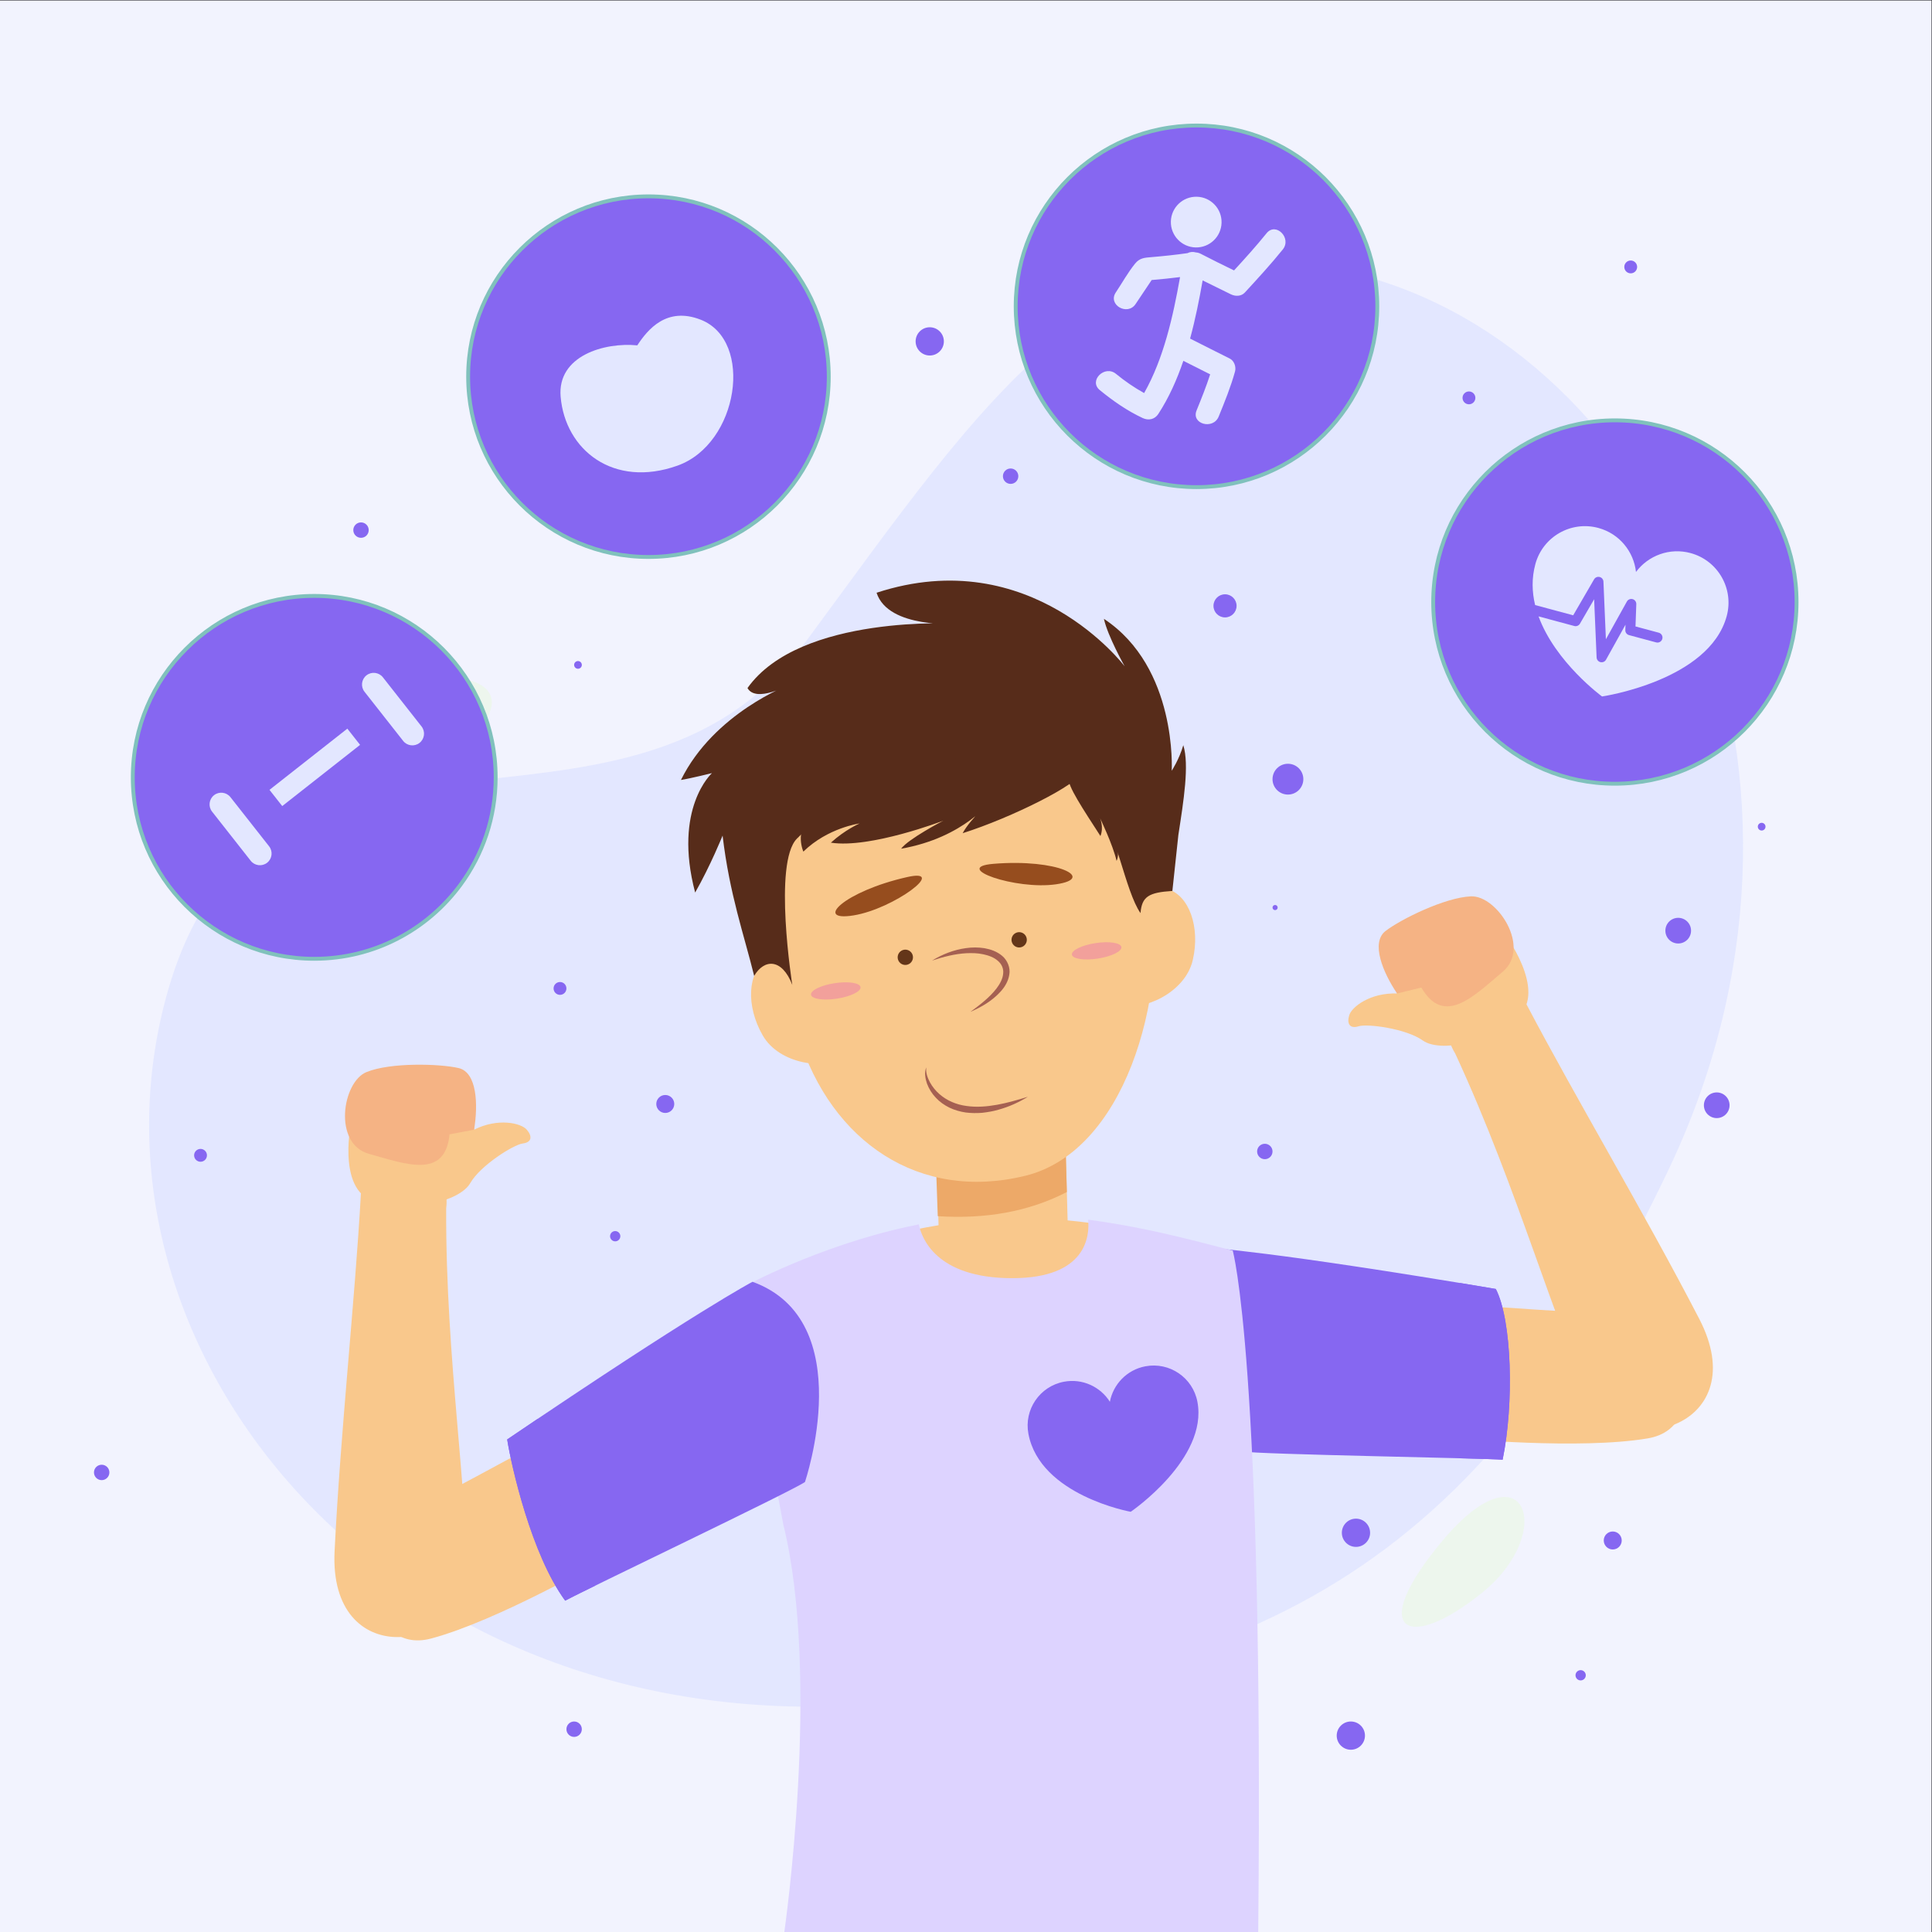 <?xml version="1.0" encoding="UTF-8" standalone="no"?>
<!-- Created with Inkscape (http://www.inkscape.org/) -->

<svg
   version="1.1"
   id="svg2"
   width="666.667"
   height="666.667"
   viewBox="0 0 666.667 666.667"
   sodipodi:docname="svg_welcome_screen.svg"
   inkscape:version="1.2 (dc2aedaf03, 2022-05-15)"
   xmlns:inkscape="http://www.inkscape.org/namespaces/inkscape"
   xmlns:sodipodi="http://sodipodi.sourceforge.net/DTD/sodipodi-0.dtd"
   xmlns="http://www.w3.org/2000/svg"
   xmlns:svg="http://www.w3.org/2000/svg">
  <rect x="0" y="0" width="666.667" height="666.667" fill="#333333" stroke="none"/>
  <defs
     id="defs6">
    <clipPath
       clipPathUnits="userSpaceOnUse"
       id="clipPath20">
      <path
         d="M 0,500 H 500 V 0 H 0 Z"
         id="path18" />
    </clipPath>
    <clipPath
       clipPathUnits="userSpaceOnUse"
       id="clipPath84">
      <path
         d="m 244.39,253.011 c -5.615,-2.049 -0.989,-16.115 5.078,-14.441 v 0 c 6.067,1.675 13.081,6.2 10.838,11.507 v 0 c -1.354,3.202 -4.243,4.566 -7.907,4.566 v 0 c -2.407,0 -5.149,-0.589 -8.009,-1.632"
         id="path82" />
    </clipPath>
    <clipPath
       clipPathUnits="userSpaceOnUse"
       id="clipPath92">
      <path
         d="M -32768,32767 H 32767 V -32768 H -32768 Z"
         id="path90" />
    </clipPath>
    <linearGradient
       x1="0"
       y1="0"
       x2="1"
       y2="0"
       gradientUnits="userSpaceOnUse"
       gradientTransform="matrix(-12.756,-6.234,-6.234,12.756,259.519,251.716)"
       spreadMethod="pad"
       id="linearGradient98">
      <stop
         style="stop-opacity:1;stop-color:#ffffff"
         offset="0"
         id="stop94" />
      <stop
         style="stop-opacity:0;stop-color:#ffffff"
         offset="1"
         id="stop96" />
    </linearGradient>
    <mask
       maskUnits="userSpaceOnUse"
       x="0"
       y="0"
       width="1"
       height="1"
       id="mask100">
      <g
         id="g110">
        <g
           clip-path="url(#clipPath92)"
           id="g108">
          <g
             id="g106">
            <g
               id="g104">
              <path
                 d="M -32768,32767 H 32767 V -32768 H -32768 Z"
                 style="fill:url(#linearGradient98);stroke:none"
                 id="path102" />
            </g>
          </g>
        </g>
      </g>
    </mask>
    <linearGradient
       x1="0"
       y1="0"
       x2="1"
       y2="0"
       gradientUnits="userSpaceOnUse"
       gradientTransform="matrix(-12.756,-6.234,-6.234,12.756,259.519,251.716)"
       spreadMethod="pad"
       id="linearGradient120">
      <stop
         style="stop-opacity:1;stop-color:#d18078"
         offset="0"
         id="stop116" />
      <stop
         style="stop-opacity:1;stop-color:#f6b9ad"
         offset="1"
         id="stop118" />
    </linearGradient>
    <clipPath
       clipPathUnits="userSpaceOnUse"
       id="clipPath130">
      <path
         d="M 0,500 H 500 V 0 H 0 Z"
         id="path128" />
    </clipPath>
    <clipPath
       clipPathUnits="userSpaceOnUse"
       id="clipPath146">
      <path
         d="m 217.074,264.181 c 0,0 -0.746,-17.885 13.431,-14.48 v 0 c 14.177,3.402 9.014,17.939 7.548,22.938 v 0 c -6.458,-1.677 -20.979,-8.458 -20.979,-8.458"
         id="path144" />
    </clipPath>
    <clipPath
       clipPathUnits="userSpaceOnUse"
       id="clipPath154">
      <path
         d="M -32768,32767 H 32767 V -32768 H -32768 Z"
         id="path152" />
    </clipPath>
    <linearGradient
       x1="0"
       y1="0"
       x2="1"
       y2="0"
       gradientUnits="userSpaceOnUse"
       gradientTransform="matrix(3.255,-17.395,-17.395,-3.255,227.236,270.046)"
       spreadMethod="pad"
       id="linearGradient160">
      <stop
         style="stop-opacity:1;stop-color:#ffffff"
         offset="0"
         id="stop156" />
      <stop
         style="stop-opacity:0;stop-color:#ffffff"
         offset="1"
         id="stop158" />
    </linearGradient>
    <mask
       maskUnits="userSpaceOnUse"
       x="0"
       y="0"
       width="1"
       height="1"
       id="mask162">
      <g
         id="g172">
        <g
           clip-path="url(#clipPath154)"
           id="g170">
          <g
             id="g168">
            <g
               id="g166">
              <path
                 d="M -32768,32767 H 32767 V -32768 H -32768 Z"
                 style="fill:url(#linearGradient160);stroke:none"
                 id="path164" />
            </g>
          </g>
        </g>
      </g>
    </mask>
    <linearGradient
       x1="0"
       y1="0"
       x2="1"
       y2="0"
       gradientUnits="userSpaceOnUse"
       gradientTransform="matrix(3.255,-17.395,-17.395,-3.255,227.236,270.046)"
       spreadMethod="pad"
       id="linearGradient182">
      <stop
         style="stop-opacity:1;stop-color:#d89a68"
         offset="0"
         id="stop178" />
      <stop
         style="stop-opacity:1;stop-color:#d89a68"
         offset="1"
         id="stop180" />
    </linearGradient>
    <clipPath
       clipPathUnits="userSpaceOnUse"
       id="clipPath192">
      <path
         d="M 0,500 H 500 V 0 H 0 Z"
         id="path190" />
    </clipPath>
    <clipPath
       clipPathUnits="userSpaceOnUse"
       id="clipPath208">
      <path
         d="m 254.2,275.119 c 0.102,-5.208 -0.46,-20.624 14.085,-19.616 v 0 c 14.544,1.008 8.465,17.845 8.465,17.845 v 0 c 0,0 -13.616,1.808 -20.924,1.808 v 0 c -0.586,0 -1.131,-0.012 -1.626,-0.037"
         id="path206" />
    </clipPath>
    <clipPath
       clipPathUnits="userSpaceOnUse"
       id="clipPath216">
      <path
         d="M -32768,32767 H 32767 V -32768 H -32768 Z"
         id="path214" />
    </clipPath>
    <linearGradient
       x1="0"
       y1="0"
       x2="1"
       y2="0"
       gradientUnits="userSpaceOnUse"
       gradientTransform="matrix(2.115,-17.57,17.57,2.115,265.296,275.892)"
       spreadMethod="pad"
       id="linearGradient222">
      <stop
         style="stop-opacity:1;stop-color:#ffffff"
         offset="0"
         id="stop218" />
      <stop
         style="stop-opacity:0;stop-color:#ffffff"
         offset="1"
         id="stop220" />
    </linearGradient>
    <mask
       maskUnits="userSpaceOnUse"
       x="0"
       y="0"
       width="1"
       height="1"
       id="mask224">
      <g
         id="g234">
        <g
           clip-path="url(#clipPath216)"
           id="g232">
          <g
             id="g230">
            <g
               id="g228">
              <path
                 d="M -32768,32767 H 32767 V -32768 H -32768 Z"
                 style="fill:url(#linearGradient222);stroke:none"
                 id="path226" />
            </g>
          </g>
        </g>
      </g>
    </mask>
    <linearGradient
       x1="0"
       y1="0"
       x2="1"
       y2="0"
       gradientUnits="userSpaceOnUse"
       gradientTransform="matrix(2.115,-17.57,17.57,2.115,265.296,275.892)"
       spreadMethod="pad"
       id="linearGradient244">
      <stop
         style="stop-opacity:1;stop-color:#d89a68"
         offset="0"
         id="stop240" />
      <stop
         style="stop-opacity:1;stop-color:#d89a68"
         offset="1"
         id="stop242" />
    </linearGradient>
    <clipPath
       clipPathUnits="userSpaceOnUse"
       id="clipPath254">
      <path
         d="M 0,500 H 500 V 0 H 0 Z"
         id="path252" />
    </clipPath>
  </defs>
  <sodipodi:namedview
     id="namedview4"
     pagecolor="#505050"
     bordercolor="#eeeeee"
     borderopacity="1"
     inkscape:showpageshadow="0"
     inkscape:pageopacity="0"
     inkscape:pagecheckerboard="0"
     inkscape:deskcolor="#505050"
     showgrid="false"
     inkscape:zoom="0.77025"
     inkscape:cx="-608.24407"
     inkscape:cy="507.62739"
     inkscape:window-width="2560"
     inkscape:window-height="1377"
     inkscape:window-x="-8"
     inkscape:window-y="-8"
     inkscape:window-maximized="1"
     inkscape:current-layer="g16">
    <inkscape:page
       x="0"
       y="0"
       id="page8"
       width="666.667"
       height="666.667" />
  </sodipodi:namedview>
  <g
     id="g10"
     inkscape:groupmode="layer"
     inkscape:label="Page 1"
     transform="matrix(1.333,0,0,-1.333,0,666.667)"
     style="display:inline">
    <path
       d="M 0,0 H 500 V 500 H 0 Z"
       style="display:inline;fill:#f2f3fe;fill-opacity:1;fill-rule:nonzero;stroke:none;stroke-width:1;stroke-dasharray:none"
       id="path12" />
    <g
       id="g14"
       style="display:inline">
      <g
         id="g16"
         clip-path="url(#clipPath20)">
        <g
           id="g22"
           transform="translate(215.523,58.39)"
           style="fill:#e3e7ff;fill-opacity:1">
          <path
             d="m 0,0 c -120.534,-3.021 -196.709,95.497 -172.413,183.983 24.295,88.486 118.3,27.809 165.303,91.413 47.003,63.605 78.551,114.076 146.2,94.474 C 216.552,347.425 264.492,239.986 216.458,139.063 173.193,48.164 120.534,3.021 0,0"
             style="fill:#e3e7ff;fill-opacity:1;fill-rule:nonzero;stroke:none"
             id="path24" />
        </g>
        <g
           id="g26"
           transform="translate(373.513,101.409)">
          <path
             d="M 0,0 C -19.952,-23.735 -9.135,-29.229 10.23,-13.519 29.596,2.192 21.191,25.212 0,0"
             style="fill:#edf6ed;fill-opacity:1;fill-rule:nonzero;stroke:none"
             id="path28" />
        </g>
        <g
           id="g30"
           transform="translate(441.473,364.116)">
          <path
             d="M 0,0 C -0.556,-17.411 12.423,-43.845 21.191,-26.307 29.961,-8.769 1.096,34.345 0,0"
             style="fill:#edf6ed;fill-opacity:1;fill-rule:nonzero;stroke:none"
             id="path32" />
        </g>
        <g
           id="g34"
           transform="translate(96.557,321.367)">
          <path
             d="M 0,0 C -20.418,-6.005 -37.634,-27.038 0.365,-21.192 38.364,-15.346 43.479,12.788 0,0"
             style="fill:#edf6ed;fill-opacity:1;fill-rule:nonzero;stroke:none"
             id="path36" />
        </g>
        <g
           id="g38"
           transform="translate(376.698,162.517)">
          <path
             d="m 0,0 c 0,0 38.945,-2.695 48.205,-2.995 9.26,-0.299 19.337,-28.749 1.634,-31.744 -17.702,-2.995 -49.022,0 -49.022,0 z"
             style="fill:#f9c88c;fill-opacity:1;fill-rule:nonzero;stroke:none"
             id="path40" />
        </g>
        <g
           id="g42"
           transform="translate(312.476,177.168)"
           inkscape:label="g42"
           style="fill:#8667f1;fill-opacity:1">
          <path
             d="m 0,0 c 0,0 16.337,-0.86 74.731,-10.707 4.189,-8.068 4.754,-29.689 1.768,-44.198 -5.773,0.419 -63.245,1.368 -67.283,2.124 0,0 -30.31,32.037 -9.216,52.781"
             style="fill:#8667f1;fill-opacity:1;fill-rule:nonzero;stroke:none"
             id="path44" />
        </g>
        <g
           id="g46"
           transform="translate(262.368,167.481)">
          <path
             d="M 0,0 C -19.785,0 -24.529,10.977 -25.212,14.409 -11.16,17.237 2.751,18.376 20.049,16.04 20.445,12.053 19.434,0 0,0"
             style="fill:#f9c88c;fill-opacity:1;fill-rule:nonzero;stroke:none"
             id="path48" />
        </g>
        <g
           id="g50"
           transform="translate(276.15,192.225)">
          <path
             d="m 0,0 -0.722,26.291 -33.424,-0.919 0.556,-20.22 0.722,-26.247 33.423,0.919 z"
             style="fill:#f9c88c;fill-opacity:1;fill-rule:nonzero;stroke:none"
             id="path52" />
        </g>
        <g
           id="g54"
           transform="translate(275.429,218.516)">
          <path
             d="m 0,0 -33.957,-0.533 0.556,-11.732 0.722,-20.95 c 12.342,-0.789 23.545,1.147 33.423,6.255 z"
             style="fill:#eda968;fill-opacity:1;fill-rule:nonzero;stroke:none"
             id="path56" />
        </g>
        <g
           id="g58"
           transform="translate(192.644,167.103)"
           inkscape:label="g58"
           style="fill:#ddd3ff;fill-opacity:1">
          <path
             d="m 0,0 c 0,0 19.043,10.397 42.229,15.449 1.004,0.221 1.996,0.428 2.98,0.625 0.684,-3.43 4.388,-13.928 24.176,-13.928 19.431,0 20.051,11.167 19.656,15.153 1.438,-0.195 2.901,-0.404 4.412,-0.642 10.554,-1.661 18.878,-3.658 33.009,-7.354 0,0 8.065,-28.396 6.6,-176.407 H 10.385 c 0,0 9.558,65.806 -0.261,105.486 0,0 -7.017,36.679 -10.124,61.618"
             style="fill:#ddd3ff;fill-opacity:1;fill-rule:nonzero;stroke:none"
             id="path60" />
        </g>
        <g
           id="g62"
           transform="translate(218.307,243.356)">
          <path
             d="m 0,0 c 4.375,-7.627 5.271,-13.879 0.337,-17.039 -4.929,-3.162 -16.842,-1.826 -21.216,5.802 -4.381,7.635 -3.926,16.38 1.008,19.542 C -14.941,11.464 -4.374,7.632 0,0"
             style="fill:#f9c88c;fill-opacity:1;fill-rule:nonzero;stroke:none"
             id="path64" />
        </g>
        <g
           id="g66"
           transform="translate(243.49,215.934)">
          <path
             d="M 0,0 C 0.59,0.288 1.286,0.59 2.018,0.911 1.784,1.524 1.633,1.954 1.611,2.115 Z"
             style="fill:#ffffff;fill-opacity:1;fill-rule:nonzero;stroke:none"
             id="path68" />
        </g>
        <g
           id="g70"
           transform="translate(206.715,231.723)">
          <path
             d="M 0,0 C 8.518,-27.113 31.176,-42.714 58.729,-35.957 83.796,-29.811 95.911,8.404 91.648,40.913 87.386,73.422 66.088,96.384 35.48,91.196 -11.397,83.251 -17.95,57.14 0,0"
             style="fill:#f9c88c;fill-opacity:1;fill-rule:nonzero;stroke:none"
             id="path72" />
        </g>
        <g
           id="g74"
           transform="translate(285.532,256.329)">
          <path
             d="m 0,0 c -1.991,-8.569 -1.047,-14.809 4.591,-16.417 5.628,-1.604 16.651,3.106 18.641,11.674 C 25.226,3.83 22.269,12.069 16.635,13.678 11.004,15.284 1.988,8.568 0,0"
             style="fill:#f9c88c;fill-opacity:1;fill-rule:nonzero;stroke:none"
             id="path76" />
        </g>
      </g>
    </g>
    <g
       id="g78"
       style="display:inline">
      <g
         id="g80"
         clip-path="url(#clipPath84)">
        <g
           id="g86">
          <g
             id="g88" />
          <g
             id="g112"
             mask="url(#mask100)">
            <g
               id="g114">
              <path
                 d="m 244.39,253.011 c -5.615,-2.049 -0.989,-16.115 5.078,-14.441 v 0 c 6.067,1.675 13.081,6.2 10.838,11.507 v 0 c -1.354,3.202 -4.243,4.566 -7.907,4.566 v 0 c -2.407,0 -5.149,-0.589 -8.009,-1.632"
                 style="fill:url(#linearGradient120);stroke:none"
                 id="path122" />
            </g>
          </g>
        </g>
      </g>
    </g>
    <g
       id="g124"
       style="display:inline">
      <g
         id="g126"
         clip-path="url(#clipPath130)">
        <g
           id="g132"
           transform="translate(241.276,251.466)">
          <path
             d="m 0,0 c 2.635,1.621 5.606,2.786 8.759,3.222 1.572,0.233 3.193,0.237 4.808,-0.017 1.6,-0.287 3.235,-0.844 4.586,-1.988 1.347,-1.125 2.173,-3.086 1.844,-4.853 -0.28,-1.765 -1.198,-3.231 -2.279,-4.416 -2.178,-2.393 -4.935,-3.983 -7.766,-5.209 2.481,1.834 4.943,3.715 6.741,6.053 0.872,1.167 1.59,2.46 1.706,3.773 0.18,1.303 -0.358,2.521 -1.365,3.372 -0.986,0.882 -2.361,1.39 -3.761,1.688 C 11.86,1.937 10.371,1.974 8.885,1.905 5.901,1.737 2.933,0.984 0,0"
             style="fill:#a56052;fill-opacity:1;fill-rule:nonzero;stroke:none"
             id="path134" />
        </g>
        <g
           id="g136"
           transform="translate(239.795,223.811)">
          <path
             d="m 0,0 c -0.208,-1.378 0.322,-2.684 0.923,-3.845 0.639,-1.162 1.477,-2.194 2.454,-3.051 1.952,-1.727 4.432,-2.747 7.022,-3.086 2.595,-0.38 5.284,-0.161 7.938,0.316 2.662,0.477 5.292,1.251 7.948,2.065 -2.364,-1.459 -4.931,-2.614 -7.65,-3.359 -1.353,-0.405 -2.758,-0.624 -4.174,-0.793 -1.423,-0.112 -2.866,-0.099 -4.304,0.088 -1.432,0.213 -2.853,0.615 -4.175,1.246 C 4.669,-9.774 3.447,-8.917 2.455,-7.845 1.441,-6.793 0.67,-5.529 0.164,-4.183 -0.066,-3.5 -0.244,-2.8 -0.3,-2.085 -0.356,-1.377 -0.306,-0.632 0,0"
             style="fill:#a56052;fill-opacity:1;fill-rule:nonzero;stroke:none"
             id="path138" />
        </g>
      </g>
    </g>
    <g
       id="g140"
       style="display:inline">
      <g
         id="g142"
         clip-path="url(#clipPath146)">
        <g
           id="g148">
          <g
             id="g150" />
          <g
             id="g174"
             mask="url(#mask162)">
            <g
               id="g176">
              <path
                 d="m 217.074,264.181 c 0,0 -0.746,-17.885 13.431,-14.48 v 0 c 14.177,3.402 9.014,17.939 7.548,22.938 v 0 c -6.458,-1.677 -20.979,-8.458 -20.979,-8.458"
                 style="fill:url(#linearGradient182);stroke:none"
                 id="path184" />
            </g>
          </g>
        </g>
      </g>
    </g>
    <g
       id="g186"
       style="display:inline">
      <g
         id="g188"
         clip-path="url(#clipPath192)">
        <g
           id="g194"
           transform="translate(236.328,252.114)">
          <path
             d="m 0,0 c -0.111,-1.09 -1.084,-1.883 -2.174,-1.772 -1.09,0.111 -1.883,1.085 -1.772,2.174 0.112,1.09 1.085,1.883 2.175,1.772 C -0.682,2.063 0.111,1.09 0,0"
             style="fill:#643619;fill-opacity:1;fill-rule:nonzero;stroke:none"
             id="path196" />
        </g>
        <g
           id="g198"
           transform="translate(234.815,273.079)">
          <path
             d="M 0,0 C -16.291,-3.674 -24.319,-11.607 -13.867,-9.917 -3.415,-8.226 10.743,2.424 0,0"
             style="fill:#964d1e;fill-opacity:1;fill-rule:nonzero;stroke:none"
             id="path200" />
        </g>
      </g>
    </g>
    <g
       id="g202"
       style="display:inline">
      <g
         id="g204"
         clip-path="url(#clipPath208)">
        <g
           id="g210">
          <g
             id="g212" />
          <g
             id="g236"
             mask="url(#mask224)">
            <g
               id="g238">
              <path
                 d="m 254.2,275.119 c 0.102,-5.208 -0.46,-20.624 14.085,-19.616 v 0 c 14.544,1.008 8.465,17.845 8.465,17.845 v 0 c 0,0 -13.616,1.808 -20.924,1.808 v 0 c -0.586,0 -1.131,-0.012 -1.626,-0.037"
                 style="fill:url(#linearGradient244);stroke:none"
                 id="path246" />
            </g>
          </g>
        </g>
      </g>
    </g>
    <g
       id="g248"
       style="display:inline">
      <g
         id="g250"
         clip-path="url(#clipPath254)">
        <g
           id="g256"
           transform="translate(262.005,256.058)">
          <path
             d="m 0,0 c 0.433,-1.006 1.6,-1.47 2.605,-1.038 1.006,0.434 1.471,1.6 1.038,2.606 C 3.21,2.574 2.043,3.039 1.037,2.605 0.031,2.173 -0.434,1.006 0,0"
             style="fill:#643619;fill-opacity:1;fill-rule:nonzero;stroke:none"
             id="path258" />
        </g>
        <g
           id="g260"
           transform="translate(257.156,276.51)">
          <path
             d="M 0,0 C 16.642,1.384 26.681,-3.773 16.203,-5.298 5.726,-6.822 -10.976,-0.912 0,0"
             style="fill:#964d1e;fill-opacity:1;fill-rule:nonzero;stroke:none"
             id="path262" />
        </g>
        <g
           id="g264"
           transform="translate(222.758,244.597)">
          <path
             d="m 0,0 c 0.17,-1.105 -2.56,-2.442 -6.098,-2.985 -3.537,-0.543 -6.542,-0.088 -6.712,1.017 -0.169,1.106 2.56,2.443 6.098,2.986 C -3.175,1.561 -0.17,1.105 0,0"
             style="fill:#f2a09b;fill-opacity:1;fill-rule:nonzero;stroke:none"
             id="path266" />
        </g>
        <g
           id="g268"
           transform="translate(290.285,254.969)">
          <path
             d="m 0,0 c 0.17,-1.105 -2.561,-2.442 -6.098,-2.985 -3.537,-0.544 -6.542,-0.088 -6.712,1.017 -0.169,1.106 2.561,2.442 6.098,2.986 C -3.175,1.561 -0.17,1.105 0,0"
             style="fill:#f2a09b;fill-opacity:1;fill-rule:nonzero;stroke:none"
             id="path270" />
        </g>
        <g
           id="g272"
           transform="translate(187.054,283.817)">
          <path
             d="m 0,0 c 1.807,-15.247 5.545,-25.647 8.171,-36.318 2.558,4.385 7.163,4.661 9.869,-2.31 0,0 -4.998,31.561 1.195,37.841 12.775,12.957 14.081,-0.381 32.932,7.27 12.542,5.089 28.677,19.76 44.655,1.35 4.794,-5.523 7.431,-22.349 11.361,-27.893 0.349,4.288 2.121,5.341 8.25,5.735 l 1.553,14.505 c 1.354,8.783 2.865,18.115 1.277,23.225 -1.047,-3.641 -2.999,-6.617 -2.999,-6.617 0,0 1.514,26.731 -17.55,39.327 0.944,-4.405 5.367,-12.291 5.367,-12.291 0,0 -24.21,32.148 -64.22,19.043 3.055,-9.434 21.037,-8.01 21.037,-8.01 0,0 -40.811,2.564 -54.453,-16.662 2.212,-3.943 10.842,0.863 10.842,0.863 0,0 -19.492,-7.277 -28.065,-24.654 2.354,0.362 8.026,1.768 8.026,1.768 0,0 -10.12,-9.048 -4.352,-30.914 C -3.1,-7.703 0,0 0,0"
             style="fill:#572c1a;fill-opacity:1;fill-rule:nonzero;stroke:none"
             id="path274" />
        </g>
        <g
           id="g276"
           transform="translate(211.34,291.156)">
          <path
             d="m 0,0 c 0,0 -5.988,-4.742 -3.385,-11.483 6.363,6.202 14.556,7.286 14.556,7.286 0,0 -3.756,-1.622 -7.422,-4.971 10.169,-1.574 29.084,5.686 29.084,5.686 0,0 -9.032,-4.697 -10.905,-7.248 16.453,2.875 23.484,12.664 23.484,12.664 0,0 -5.525,-4.855 -7.554,-8.65 C 50.646,-2.662 67.984,6.061 68.417,8.914 43.719,19.775 11.847,7.901 0,0"
             style="fill:#572c1a;fill-opacity:1;fill-rule:nonzero;stroke:none"
             id="path278" />
        </g>
        <g
           id="g280"
           transform="translate(276.678,298.7)">
          <path
             d="m 0,0 c -0.525,-1.775 3.863,-8.279 8.185,-14.993 0.937,2.337 -0.119,4.667 -0.119,4.667 0,0 3.362,-6.96 4.297,-11.103 2.227,4.329 -6.131,18.498 -6.131,18.498 z"
             style="fill:#572c1a;fill-opacity:1;fill-rule:nonzero;stroke:none"
             id="path282" />
        </g>
        <g
           id="g284"
           transform="translate(376.693,227.427)">
          <path
             d="m 0,0 c 16.664,-36.02 25.948,-71.309 35.107,-88.646 9.16,-17.338 42.372,-7.666 28.082,19.923 C 48.898,-41.134 31.258,-11.638 18.539,12.562 11.918,25.158 -7.977,12.9 0,0"
             style="fill:#f9c88c;fill-opacity:1;fill-rule:nonzero;stroke:none"
             id="path286" />
        </g>
        <g
           id="g288"
           transform="translate(361.654,242.948)">
          <path
             d="m 0,0 c -6.919,0.25 -11.767,-3.462 -12.407,-5.681 -0.642,-2.218 0.217,-3.514 2.456,-2.805 2.239,0.71 12.282,-0.588 16.625,-3.693 4.343,-3.103 16.993,-0.792 24.659,6.117 7.667,6.909 -3.716,21.818 -3.716,21.818 0,0 -20.481,-2.05 -29.577,-9.167 C -1.781,4.577 0,0 0,0"
             style="fill:#f9c88c;fill-opacity:1;fill-rule:nonzero;stroke:none"
             id="path290" />
        </g>
        <g
           id="g292"
           transform="translate(361.654,242.948)">
          <path
             d="m 0,0 c -3.643,5.408 -6.899,13.166 -2.973,16.186 3.927,3.02 15.361,8.685 22.111,8.959 6.75,0.273 15.649,-13.244 8.221,-19.503 C 19.931,-0.618 12.182,-8.667 6.285,1.539 3.571,0.857 0,0 0,0"
             style="fill:#f5b384;fill-opacity:1;fill-rule:nonzero;stroke:none"
             id="path294" />
        </g>
        <g
           id="g296"
           transform="translate(142.488,128.289)">
          <path
             d="m 0,0 c 0,0 -34.297,-18.646 -42.594,-22.769 -8.296,-4.123 -5.63,-34.187 11.715,-29.549 17.344,4.637 44.582,20.385 44.582,20.385 z"
             style="fill:#f9c88c;fill-opacity:1;fill-rule:nonzero;stroke:none"
             id="path298" />
        </g>
        <g
           id="g300"
           transform="translate(194.803,168.319)">
          <path
             d="m 0,0 c 0,0 -14.5,-7.574 -63.511,-40.813 1.112,-7.017 6.261,-29.782 15.01,-41.736 5.076,2.781 58.71,28.35 62.069,30.716 0,0 14.242,41.74 -13.568,51.833"
             style="fill:#8667f1;fill-opacity:1;fill-rule:nonzero;stroke:none"
             id="path302" />
        </g>
        <g
           id="g304"
           transform="translate(115.501,187.323)">
          <path
             d="m 0,0 c -0.176,-39.688 6.056,-75.641 4.936,-95.218 -1.121,-19.576 -35.348,-24.591 -33.824,6.443 1.524,31.032 5.301,65.193 6.805,92.49 C -21.3,17.924 1.89,15.05 0,0"
             style="fill:#f9c88c;fill-opacity:1;fill-rule:nonzero;stroke:none"
             id="path306" />
        </g>
        <g
           id="g308"
           transform="translate(122.724,207.692)">
          <path
             d="m 0,0 c 6.188,3.105 12.141,1.745 13.646,-0.006 1.506,-1.752 1.264,-3.287 -1.067,-3.573 -2.331,-0.286 -10.925,-5.643 -13.584,-10.272 -2.659,-4.628 -15.125,-7.787 -24.97,-4.691 -9.845,3.095 -5.693,21.388 -5.693,21.388 0,0 19.48,6.652 30.711,3.962 C -0.284,4.903 0,0 0,0"
             style="fill:#f9c88c;fill-opacity:1;fill-rule:nonzero;stroke:none"
             id="path310" />
        </g>
        <g
           id="g312"
           transform="translate(122.724,207.692)">
          <path
             d="m 0,0 c 1.063,6.434 0.8,14.843 -4.027,15.957 -4.827,1.113 -17.581,1.51 -23.833,-1.048 -6.253,-2.557 -8.725,-18.551 0.633,-21.155 9.358,-2.605 19.752,-6.701 20.872,5.033 C -3.604,-0.705 0,0 0,0"
             style="fill:#f5b384;fill-opacity:1;fill-rule:nonzero;stroke:none"
             id="path314" />
        </g>
        <g
           id="g316"
           transform="translate(387.207,166.461)">
          <path
             d="m 0,0 c -3.239,0.546 -6.342,1.063 -9.326,1.556 2.161,-8.904 5.351,-27.491 0.216,-45.391 5.501,-0.143 9.552,-0.267 10.878,-0.363 C 4.754,-29.688 4.188,-8.068 0,0"
             style="fill:#8667f1;fill-opacity:1;fill-rule:nonzero;stroke:none"
             id="path318" />
        </g>
        <g
           id="g320"
           transform="translate(131.292,127.507)"
           style="fill:#8667f1;fill-opacity:1">
          <path
             d="m 0,0 c 1.112,-7.018 6.261,-29.782 15.01,-41.736 0.985,0.54 3.802,1.938 7.719,3.857 C 14.13,-22.948 9.537,-2.645 7.963,5.378 5.412,3.661 2.769,1.877 0,0"
             style="fill:#8667f1;fill-opacity:1;fill-rule:nonzero;stroke:none"
             id="path322" />
        </g>
        <g
           id="g324"
           transform="translate(296.486,146.436)"
           style="fill:#8667f1;fill-opacity:1">
          <path
             d="m 0,0 c -4.793,-0.908 -8.317,-4.662 -9.179,-9.18 -2.454,3.89 -7.107,6.095 -11.9,5.187 -6.261,-1.187 -10.374,-7.223 -9.188,-13.484 3.027,-15.974 26.485,-20.182 26.485,-20.182 0,0 20.065,13.69 17.264,28.471 C 12.297,-2.927 6.26,1.187 0,0"
             style="fill:#8667f1;fill-opacity:1;fill-rule:nonzero;stroke:none"
             id="path326" />
        </g>
        <g
           id="g328"
           transform="translate(123.78,298.897)"
           style="fill:#8667f1;fill-opacity:1">
          <path
             d="m 0,0 c 0,-23.437 -18.999,-42.436 -42.436,-42.436 -23.436,0 -42.435,18.999 -42.435,42.436 0,23.437 18.999,42.436 42.435,42.436 C -18.999,42.436 0,23.437 0,0"
             style="fill:#8667f1;fill-opacity:1;fill-rule:nonzero;stroke:none"
             id="path330" />
        </g>
        <g
           id="g332"
           transform="translate(128.313,298.897)"
           style="fill:#8667f1;fill-opacity:1">
          <path
             d="M 0,0 C 0,-10.392 -3.375,-19.996 -9.089,-27.775 -17.637,-39.413 -31.421,-46.968 -46.969,-46.968 c -25.94,0 -46.969,21.028 -46.969,46.968 0,25.94 21.029,46.969 46.969,46.969 C -21.029,46.969 0,25.94 0,0 Z"
             style="fill:#8667f1;fill-opacity:1;stroke:#80c1bc;stroke-width:1;stroke-linecap:butt;stroke-linejoin:miter;stroke-miterlimit:10;stroke-dasharray:none;stroke-opacity:1"
             id="path334"
             sodipodi:nodetypes="ssssss" />
        </g>
        <g
           id="g336"
           transform="translate(210.298,402.621)"
           style="fill:#8667f1;fill-opacity:1">
          <path
             d="m 0,0 c 0,-23.437 -18.999,-42.436 -42.436,-42.436 -23.436,0 -42.436,18.999 -42.436,42.436 0,23.437 19,42.436 42.436,42.436 C -18.999,42.436 0,23.437 0,0"
             style="fill:#8667f1;fill-opacity:1;fill-rule:nonzero;stroke:none"
             id="path338" />
        </g>
        <g
           id="g340"
           transform="translate(214.536,402.621)"
           style="fill:#8667f1;fill-opacity:1">
          <path
             d="m 0,0 c 0,-25.777 -20.896,-46.674 -46.674,-46.674 -25.777,0 -46.674,20.897 -46.674,46.674 0,25.777 20.897,46.674 46.674,46.674 C -20.896,46.674 0,25.777 0,0 Z"
             style="fill:#8667f1;fill-opacity:1;stroke:#80c1bc;stroke-width:1;stroke-linecap:butt;stroke-linejoin:miter;stroke-miterlimit:10;stroke-dasharray:none;stroke-opacity:1"
             id="path342" />
        </g>
        <g
           id="g344"
           transform="translate(352.166,420.829)"
           style="fill:#8667f1;fill-opacity:1">
          <path
             d="m 0,0 c 0,-23.437 -18.999,-42.436 -42.436,-42.436 -23.436,0 -42.435,18.999 -42.435,42.436 0,23.437 18.999,42.436 42.435,42.436 C -18.999,42.436 0,23.437 0,0"
             style="fill:#8667f1;fill-opacity:1;fill-rule:nonzero;stroke:none"
             id="path346" />
        </g>
        <g
           id="g348"
           transform="translate(356.533,420.829)"
           style="fill:#8667f1;fill-opacity:1">
          <path
             d="m 0,0 c 0,-25.849 -20.954,-46.803 -46.803,-46.803 -25.847,0 -46.802,20.954 -46.802,46.803 0,25.848 20.955,46.802 46.802,46.802 C -20.954,46.802 0,25.848 0,0 Z"
             style="fill:#8667f1;fill-opacity:1;stroke:#80c1bc;stroke-width:1;stroke-linecap:butt;stroke-linejoin:miter;stroke-miterlimit:10;stroke-dasharray:none;stroke-opacity:1"
             id="path350" />
        </g>
        <g
           id="g352"
           transform="translate(460.471,344.279)"
           style="fill:#8667f1;fill-opacity:1">
          <path
             d="m 0,0 c 0,-23.437 -18.999,-42.436 -42.436,-42.436 -23.436,0 -42.435,18.999 -42.435,42.436 0,23.437 18.999,42.436 42.435,42.436 C -18.999,42.436 0,23.437 0,0"
             style="fill:#8667f1;fill-opacity:1;fill-rule:nonzero;stroke:none"
             id="path354" />
        </g>
        <g
           id="g356"
           transform="translate(465.065,344.279)"
           style="fill:#8667f1;fill-opacity:1">
          <path
             d="m 0,0 c 0,-25.975 -21.056,-47.031 -47.03,-47.031 -25.975,0 -47.032,21.056 -47.032,47.031 0,25.974 21.057,47.03 47.032,47.03 C -21.056,47.03 0,25.974 0,0 Z"
             style="fill:#8667f1;fill-opacity:1;stroke:#80c1bc;stroke-width:1;stroke-linecap:butt;stroke-linejoin:miter;stroke-miterlimit:10;stroke-dasharray:none;stroke-opacity:1"
             id="path358" />
        </g>
        <g
           id="g360"
           transform="translate(57.303,303.66)"
           style="fill:#8667f1;fill-opacity:1">
          <path
             d="m 0,0 c -1.314,-1.033 -1.542,-2.936 -0.509,-4.25 l 17.672,-22.475 c 1.033,-1.314 2.936,-1.542 4.25,-0.508 1.315,1.033 1.542,2.936 0.509,4.25 L 4.25,-0.508 C 3.217,0.806 1.314,1.034 0,0"
             style="fill:#8667f1;fill-opacity:1;fill-rule:nonzero;stroke:none"
             id="path362" />
        </g>
        <g
           id="g364"
           transform="translate(55.405,294.277)"
           style="fill:#e3e7ff;fill-opacity:1">
          <path
             d="M 0,0 C -1.314,-1.033 -1.542,-2.937 -0.508,-4.25 L 9.495,-16.973 c 1.033,-1.314 2.937,-1.542 4.251,-0.508 1.314,1.033 1.542,2.936 0.508,4.25 L 4.25,-0.508 C 3.217,0.806 1.314,1.033 0,0"
             style="fill:#e3e7ff;fill-opacity:1;fill-rule:nonzero;stroke:none"
             id="path366" />
        </g>
        <g
           id="g368"
           transform="translate(60.752,280.714)"
           style="fill:#8667f1;fill-opacity:1">
          <path
             d="M 0,0 C -1.236,-0.972 -3.027,-0.758 -3.999,0.478 -4.971,1.715 -4.757,3.505 -3.521,4.477 -2.368,3.011 -0.833,1.059 0,0"
             style="fill:#8667f1;fill-opacity:1;fill-rule:nonzero;stroke:none"
             id="path370" />
        </g>
        <g
           id="g372"
           transform="translate(85.3,325.674)"
           style="fill:#8667f1;fill-opacity:1">
          <path
             d="m 0,0 c 1.314,1.033 3.217,0.806 4.25,-0.509 l 17.672,-22.474 c 1.033,-1.314 0.806,-3.217 -0.508,-4.25 -1.315,-1.034 -3.218,-0.806 -4.251,0.508 L -0.508,-4.25 C -1.542,-2.937 -1.314,-1.033 0,0"
             style="fill:#8667f1;fill-opacity:1;fill-rule:nonzero;stroke:none"
             id="path374" />
        </g>
        <g
           id="g376"
           transform="translate(94.866,325.305)"
           style="fill:#e3e7ff;fill-opacity:1">
          <path
             d="m 0,0 c 1.314,1.033 3.217,0.806 4.25,-0.508 l 10.004,-12.723 c 1.033,-1.314 0.806,-3.217 -0.508,-4.25 -1.315,-1.034 -3.218,-0.806 -4.251,0.508 L -0.508,-4.25 C -1.542,-2.936 -1.314,-1.033 0,0"
             style="fill:#e3e7ff;fill-opacity:1;fill-rule:nonzero;stroke:none"
             id="path378" />
        </g>
        <g
           id="g380"
           transform="translate(106.786,316.91)"
           style="fill:#8667f1;fill-opacity:1">
          <path
             d="M 0,0 C 1.236,0.972 1.45,2.763 0.478,3.999 -0.494,5.235 -2.284,5.45 -3.521,4.478 -2.368,3.011 -0.833,1.059 0,0"
             style="fill:#8667f1;fill-opacity:1;fill-rule:nonzero;stroke:none"
             id="path382" />
        </g>
        <g
           id="g384"
           transform="translate(93.213,307.307)"
           style="fill:#e3e7ff;fill-opacity:1">
          <path
             d="m 0,0 -20.151,-15.844 -3.301,4.198 20.151,15.844 z"
             style="fill:#e3e7ff;fill-opacity:1;fill-rule:nonzero;stroke:none"
             id="path386" />
        </g>
        <g
           id="g388"
           transform="translate(175.364,379.585)"
           style="fill:#e3e7ff;fill-opacity:1">
          <path
             d="m 0,0 c -16.562,-5.896 -29.064,4.059 -30.237,17.851 -0.902,10.607 11.365,14.135 19.843,13.285 2.672,4.081 7.589,10.117 16.441,6.635 C 19.828,32.349 15.872,5.65 0,0"
             style="fill:#e3e7ff;fill-opacity:1;fill-rule:nonzero;stroke:none"
             id="path390" />
        </g>
        <g
           id="g392"
           transform="translate(162.93,413.762)"
           style="fill:#8667f1;fill-opacity:1">
          <path
             d="M 0,0 C 0,0 -5.18,10.316 0.405,16.638 5.791,7.828 0,0 0,0"
             style="fill:#8667f1;fill-opacity:1;fill-rule:nonzero;stroke:none"
             id="path394" />
        </g>
        <g
           id="g396"
           transform="translate(327.869,439.747)"
           style="fill:#e3e7ff;fill-opacity:1">
          <path
             d="m 0,0 c -2.674,-3.315 -5.536,-6.483 -8.419,-9.623 -2.885,1.402 -5.765,2.813 -8.608,4.296 -0.429,0.223 -0.852,0.335 -1.256,0.358 -0.738,0.21 -1.517,0.168 -2.146,-0.176 -3.12,-0.449 -6.257,-0.776 -9.397,-1.041 -1.729,-0.145 -3.006,-0.199 -4.192,-1.652 -1.873,-2.296 -3.363,-5.024 -5.013,-7.488 -2.132,-3.184 3.01,-6.16 5.128,-2.997 1.385,2.07 2.772,4.14 4.158,6.211 2.455,0.204 4.905,0.456 7.35,0.761 -1.81,-10.186 -4.238,-21.087 -9.301,-30.022 -2.574,1.426 -5.012,3.109 -7.279,4.967 -2.932,2.404 -7.157,-1.774 -4.199,-4.199 3.422,-2.805 7.075,-5.349 11.095,-7.231 1.508,-0.706 3.121,-0.381 4.062,1.065 2.728,4.193 4.814,8.862 6.474,13.74 2.313,-1.167 4.627,-2.331 6.942,-3.494 -1.02,-3.171 -2.262,-6.255 -3.519,-9.348 -1.439,-3.538 4.304,-5.078 5.726,-1.578 1.561,3.839 3.118,7.659 4.227,11.658 0.33,1.191 -0.201,2.776 -1.365,3.353 -3.433,1.7 -6.841,3.448 -10.265,5.167 1.36,5.001 2.375,10.105 3.251,15.059 2.432,-1.219 4.873,-2.419 7.321,-3.604 1.157,-0.561 2.663,-0.551 3.598,0.464 3.355,3.642 6.717,7.301 9.826,11.155 C 6.577,-1.251 2.401,2.976 0,0"
             style="fill:#e3e7ff;fill-opacity:1;fill-rule:nonzero;stroke:none"
             id="path398" />
        </g>
        <g
           id="g400"
           transform="translate(309.489,436.073)"
           style="fill:#e3e7ff;fill-opacity:1">
          <path
             d="M 0,0 C 3.623,-0.093 6.637,2.769 6.729,6.393 6.822,10.017 3.96,13.03 0.336,13.123 -3.287,13.216 -6.301,10.354 -6.394,6.729 -6.486,3.106 -3.624,0.093 0,0"
             style="fill:#e3e7ff;fill-opacity:1;fill-rule:nonzero;stroke:none"
             id="path402" />
        </g>
        <g
           id="g404"
           transform="translate(437.644,356.95)"
           style="fill:#e3e7ff;fill-opacity:1">
          <path
             d="m 0,0 c -5.425,1.479 -10.973,-0.633 -14.146,-4.88 -0.579,5.27 -4.289,9.904 -9.713,11.382 -7.086,1.932 -14.396,-2.247 -16.328,-9.333 -0.996,-3.657 -0.883,-7.237 -0.069,-10.622 l 9.854,-2.651 5.407,9.31 c 0.29,0.5 0.875,0.748 1.436,0.61 0.009,-0.002 0.018,-0.004 0.027,-0.007 0.548,-0.147 0.937,-0.632 0.962,-1.201 l 0.633,-14.912 5.434,9.766 c 0.292,0.526 0.906,0.771 1.486,0.621 0.579,-0.161 0.972,-0.699 0.951,-1.3 l -0.208,-5.771 6.025,-1.621 c 0.693,-0.186 1.104,-0.9 0.918,-1.594 -0.187,-0.693 -0.9,-1.105 -1.594,-0.918 l -7.024,1.889 c -0.585,0.158 -0.984,0.698 -0.962,1.303 l 0.051,1.398 -5.044,-9.065 c -0.283,-0.509 -0.87,-0.767 -1.437,-0.633 -0.013,0.003 -0.025,0.006 -0.038,0.01 -0.547,0.147 -0.937,0.632 -0.962,1.2 l -0.639,15.07 -3.673,-6.323 c -0.295,-0.508 -0.895,-0.755 -1.462,-0.603 l -9.25,2.488 c 4.346,-11.897 16.434,-20.728 16.434,-20.728 0,0 27.704,4.056 32.265,20.788 C 11.265,-9.241 7.086,-1.931 0,0"
             style="fill:#e3e7ff;fill-opacity:1;fill-rule:nonzero;stroke:none"
             id="path406" />
        </g>
        <g
           id="g408"
           transform="translate(337.388,298.427)"
           style="fill:#8667f1;fill-opacity:1">
          <path
             d="m 0,0 c 0,-2.203 -1.786,-3.988 -3.988,-3.988 -2.202,0 -3.989,1.785 -3.989,3.988 0,2.202 1.787,3.988 3.989,3.988 C -1.786,3.988 0,2.202 0,0"
             style="fill:#8667f1;fill-opacity:1;fill-rule:nonzero;stroke:none"
             id="path410" />
        </g>
        <g
           id="g412"
           transform="translate(437.753,259.211)"
           style="fill:#8667f1;fill-opacity:1">
          <path
             d="m 0,0 c 0,-1.835 -1.488,-3.323 -3.323,-3.323 -1.836,0 -3.323,1.488 -3.323,3.323 0,1.835 1.487,3.323 3.323,3.323 C -1.488,3.323 0,1.835 0,0"
             style="fill:#8667f1;fill-opacity:1;fill-rule:nonzero;stroke:none"
             id="path414" />
        </g>
        <g
           id="g416"
           transform="translate(330.74,265.193)"
           style="fill:#8667f1;fill-opacity:1">
          <path
             d="m 0,0 c 0,-0.367 -0.297,-0.665 -0.664,-0.665 -0.367,0 -0.665,0.298 -0.665,0.665 0,0.367 0.298,0.665 0.665,0.665 C -0.297,0.665 0,0.367 0,0"
             style="fill:#8667f1;fill-opacity:1;fill-rule:nonzero;stroke:none"
             id="path418" />
        </g>
        <g
           id="g420"
           transform="translate(329.411,202.049)"
           style="fill:#8667f1;fill-opacity:1">
          <path
             d="m 0,0 c 0,-1.102 -0.893,-1.994 -1.994,-1.994 -1.101,0 -1.994,0.892 -1.994,1.994 0,1.102 0.893,1.994 1.994,1.994 C -0.893,1.994 0,1.102 0,0"
             style="fill:#8667f1;fill-opacity:1;fill-rule:nonzero;stroke:none"
             id="path422" />
        </g>
        <g
           id="g424"
           transform="translate(447.723,214.013)"
           style="fill:#8667f1;fill-opacity:1">
          <path
             d="m 0,0 c 0,-1.835 -1.487,-3.323 -3.323,-3.323 -1.835,0 -3.323,1.488 -3.323,3.323 0,1.836 1.488,3.324 3.323,3.324 C -1.487,3.324 0,1.836 0,0"
             style="fill:#8667f1;fill-opacity:1;fill-rule:nonzero;stroke:none"
             id="path426" />
        </g>
        <g
           id="g428"
           transform="translate(354.669,103.345)"
           style="fill:#8667f1;fill-opacity:1">
          <path
             d="m 0,0 c 0,-2.019 -1.637,-3.655 -3.656,-3.655 -2.019,0 -3.656,1.636 -3.656,3.655 0,2.02 1.637,3.656 3.656,3.656 C -1.637,3.656 0,2.02 0,0"
             style="fill:#8667f1;fill-opacity:1;fill-rule:nonzero;stroke:none"
             id="path430" />
        </g>
        <g
           id="g432"
           transform="translate(353.34,50.836)"
           style="fill:#8667f1;fill-opacity:1">
          <path
             d="m 0,0 c 0,-2.019 -1.637,-3.655 -3.656,-3.655 -2.019,0 -3.656,1.636 -3.656,3.655 0,2.019 1.637,3.655 3.656,3.655 C -1.637,3.655 0,2.019 0,0"
             style="fill:#8667f1;fill-opacity:1;fill-rule:nonzero;stroke:none"
             id="path434" />
        </g>
        <g
           id="g436"
           transform="translate(410.501,66.456)"
           style="fill:#8667f1;fill-opacity:1">
          <path
             d="m 0,0 c 0,-0.734 -0.595,-1.33 -1.329,-1.33 -0.734,0 -1.329,0.596 -1.329,1.33 0,0.734 0.595,1.329 1.329,1.329 C -0.595,1.329 0,0.734 0,0"
             style="fill:#8667f1;fill-opacity:1;fill-rule:nonzero;stroke:none"
             id="path438" />
        </g>
        <g
           id="g440"
           transform="translate(160.584,180.115)"
           style="fill:#8667f1;fill-opacity:1">
          <path
             d="m 0,0 c 0,-0.734 -0.595,-1.33 -1.33,-1.33 -0.733,0 -1.329,0.596 -1.329,1.33 0,0.733 0.596,1.329 1.329,1.329 C -0.595,1.329 0,0.733 0,0"
             style="fill:#8667f1;fill-opacity:1;fill-rule:nonzero;stroke:none"
             id="path442" />
        </g>
        <g
           id="g444"
           transform="translate(174.542,214.346)"
           style="fill:#8667f1;fill-opacity:1">
          <path
             d="m 0,0 c 0,-1.285 -1.042,-2.326 -2.326,-2.326 -1.285,0 -2.327,1.041 -2.327,2.326 0,1.284 1.042,2.326 2.327,2.326 C -1.042,2.326 0,1.284 0,0"
             style="fill:#8667f1;fill-opacity:1;fill-rule:nonzero;stroke:none"
             id="path446" />
        </g>
        <g
           id="g448"
           transform="translate(146.626,244.256)"
           style="fill:#8667f1;fill-opacity:1">
          <path
             d="m 0,0 c 0,-0.918 -0.744,-1.662 -1.662,-1.662 -0.918,0 -1.662,0.744 -1.662,1.662 0,0.918 0.744,1.661 1.662,1.661 C -0.744,1.661 0,0.918 0,0"
             style="fill:#8667f1;fill-opacity:1;fill-rule:nonzero;stroke:none"
             id="path450" />
        </g>
        <g
           id="g452"
           transform="translate(53.572,201.052)"
           style="fill:#8667f1;fill-opacity:1">
          <path
             d="m 0,0 c 0,-0.918 -0.744,-1.661 -1.662,-1.661 -0.918,0 -1.662,0.743 -1.662,1.661 0,0.918 0.744,1.662 1.662,1.662 C -0.744,1.662 0,0.918 0,0"
             style="fill:#8667f1;fill-opacity:1;fill-rule:nonzero;stroke:none"
             id="path454" />
        </g>
        <g
           id="g456"
           transform="translate(28.314,118.965)"
           style="fill:#8667f1;fill-opacity:1">
          <path
             d="m 0,0 c 0,-1.102 -0.893,-1.994 -1.994,-1.994 -1.101,0 -1.994,0.892 -1.994,1.994 0,1.102 0.893,1.994 1.994,1.994 C -0.893,1.994 0,1.102 0,0"
             style="fill:#8667f1;fill-opacity:1;fill-rule:nonzero;stroke:none"
             id="path458" />
        </g>
        <g
           id="g460"
           transform="translate(150.614,52.498)"
           style="fill:#8667f1;fill-opacity:1">
          <path
             d="m 0,0 c 0,-1.102 -0.893,-1.994 -1.994,-1.994 -1.101,0 -1.994,0.892 -1.994,1.994 0,1.101 0.893,1.993 1.994,1.993 C -0.893,1.993 0,1.101 0,0"
             style="fill:#8667f1;fill-opacity:1;fill-rule:nonzero;stroke:none"
             id="path462" />
        </g>
        <g
           id="g464"
           transform="translate(150.614,328.004)"
           style="fill:#8667f1;fill-opacity:1">
          <path
             d="m 0,0 c 0,-0.551 -0.446,-0.997 -0.997,-0.997 -0.55,0 -0.997,0.446 -0.997,0.997 0,0.551 0.447,0.997 0.997,0.997 C -0.446,0.997 0,0.551 0,0"
             style="fill:#8667f1;fill-opacity:1;fill-rule:nonzero;stroke:none"
             id="path466" />
        </g>
        <g
           id="g468"
           transform="translate(95.446,362.9)"
           style="fill:#8667f1;fill-opacity:1">
          <path
             d="m 0,0 c 0,-1.102 -0.893,-1.994 -1.994,-1.994 -1.101,0 -1.994,0.892 -1.994,1.994 0,1.101 0.893,1.994 1.994,1.994 C -0.893,1.994 0,1.101 0,0"
             style="fill:#8667f1;fill-opacity:1;fill-rule:nonzero;stroke:none"
             id="path470" />
        </g>
        <g
           id="g472"
           transform="translate(244.333,411.753)"
           style="fill:#8667f1;fill-opacity:1">
          <path
             d="m 0,0 c 0,-2.019 -1.637,-3.656 -3.656,-3.656 -2.018,0 -3.655,1.637 -3.655,3.656 0,2.019 1.637,3.655 3.655,3.655 C -1.637,3.655 0,2.019 0,0"
             style="fill:#8667f1;fill-opacity:1;fill-rule:nonzero;stroke:none"
             id="path474" />
        </g>
        <g
           id="g476"
           transform="translate(263.608,376.858)"
           style="fill:#8667f1;fill-opacity:1">
          <path
             d="m 0,0 c 0,-1.101 -0.893,-1.994 -1.994,-1.994 -1.101,0 -1.993,0.893 -1.993,1.994 0,1.101 0.892,1.994 1.993,1.994 C -0.893,1.994 0,1.101 0,0"
             style="fill:#8667f1;fill-opacity:1;fill-rule:nonzero;stroke:none"
             id="path478" />
        </g>
        <g
           id="g480"
           transform="translate(381.921,397.13)"
           style="fill:#8667f1;fill-opacity:1">
          <path
             d="m 0,0 c 0,-0.917 -0.744,-1.662 -1.662,-1.662 -0.918,0 -1.662,0.745 -1.662,1.662 0,0.918 0.744,1.662 1.662,1.662 C -0.744,1.662 0,0.918 0,0"
             style="fill:#8667f1;fill-opacity:1;fill-rule:nonzero;stroke:none"
             id="path482" />
        </g>
        <g
           id="g484"
           transform="translate(423.795,431.029)"
           style="fill:#8667f1;fill-opacity:1">
          <path
             d="m 0,0 c 0,-0.918 -0.744,-1.662 -1.662,-1.662 -0.917,0 -1.661,0.744 -1.661,1.662 0,0.917 0.744,1.662 1.661,1.662 C -0.744,1.662 0,0.917 0,0"
             style="fill:#8667f1;fill-opacity:1;fill-rule:nonzero;stroke:none"
             id="path486" />
        </g>
        <g
           id="g488"
           transform="translate(320.106,343.292)"
           style="fill:#8667f1;fill-opacity:1">
          <path
             d="m 0,0 c 0,-1.652 -1.339,-2.991 -2.99,-2.991 -1.653,0 -2.991,1.339 -2.991,2.991 0,1.652 1.338,2.991 2.991,2.991 C -1.339,2.991 0,1.652 0,0"
             style="fill:#8667f1;fill-opacity:1;fill-rule:nonzero;stroke:none"
             id="path490" />
        </g>
        <g
           id="g492"
           transform="translate(457.028,286.13)"
           style="fill:#8667f1;fill-opacity:1">
          <path
             d="m 0,0 c 0,-0.55 -0.446,-0.997 -0.997,-0.997 -0.551,0 -0.997,0.447 -0.997,0.997 0,0.551 0.446,0.997 0.997,0.997 C -0.446,0.997 0,0.551 0,0"
             style="fill:#8667f1;fill-opacity:1;fill-rule:nonzero;stroke:none"
             id="path494" />
        </g>
        <g
           id="g496"
           transform="translate(419.807,101.352)"
           style="fill:#8667f1;fill-opacity:1">
          <path
             d="m 0,0 c 0,-1.285 -1.041,-2.327 -2.326,-2.327 -1.285,0 -2.326,1.042 -2.326,2.327 0,1.284 1.041,2.326 2.326,2.326 C -1.041,2.326 0,1.284 0,0"
             style="fill:#8667f1;fill-opacity:1;fill-rule:nonzero;stroke:none"
             id="path498" />
        </g>
      </g>
    </g>
  </g>
</svg>
